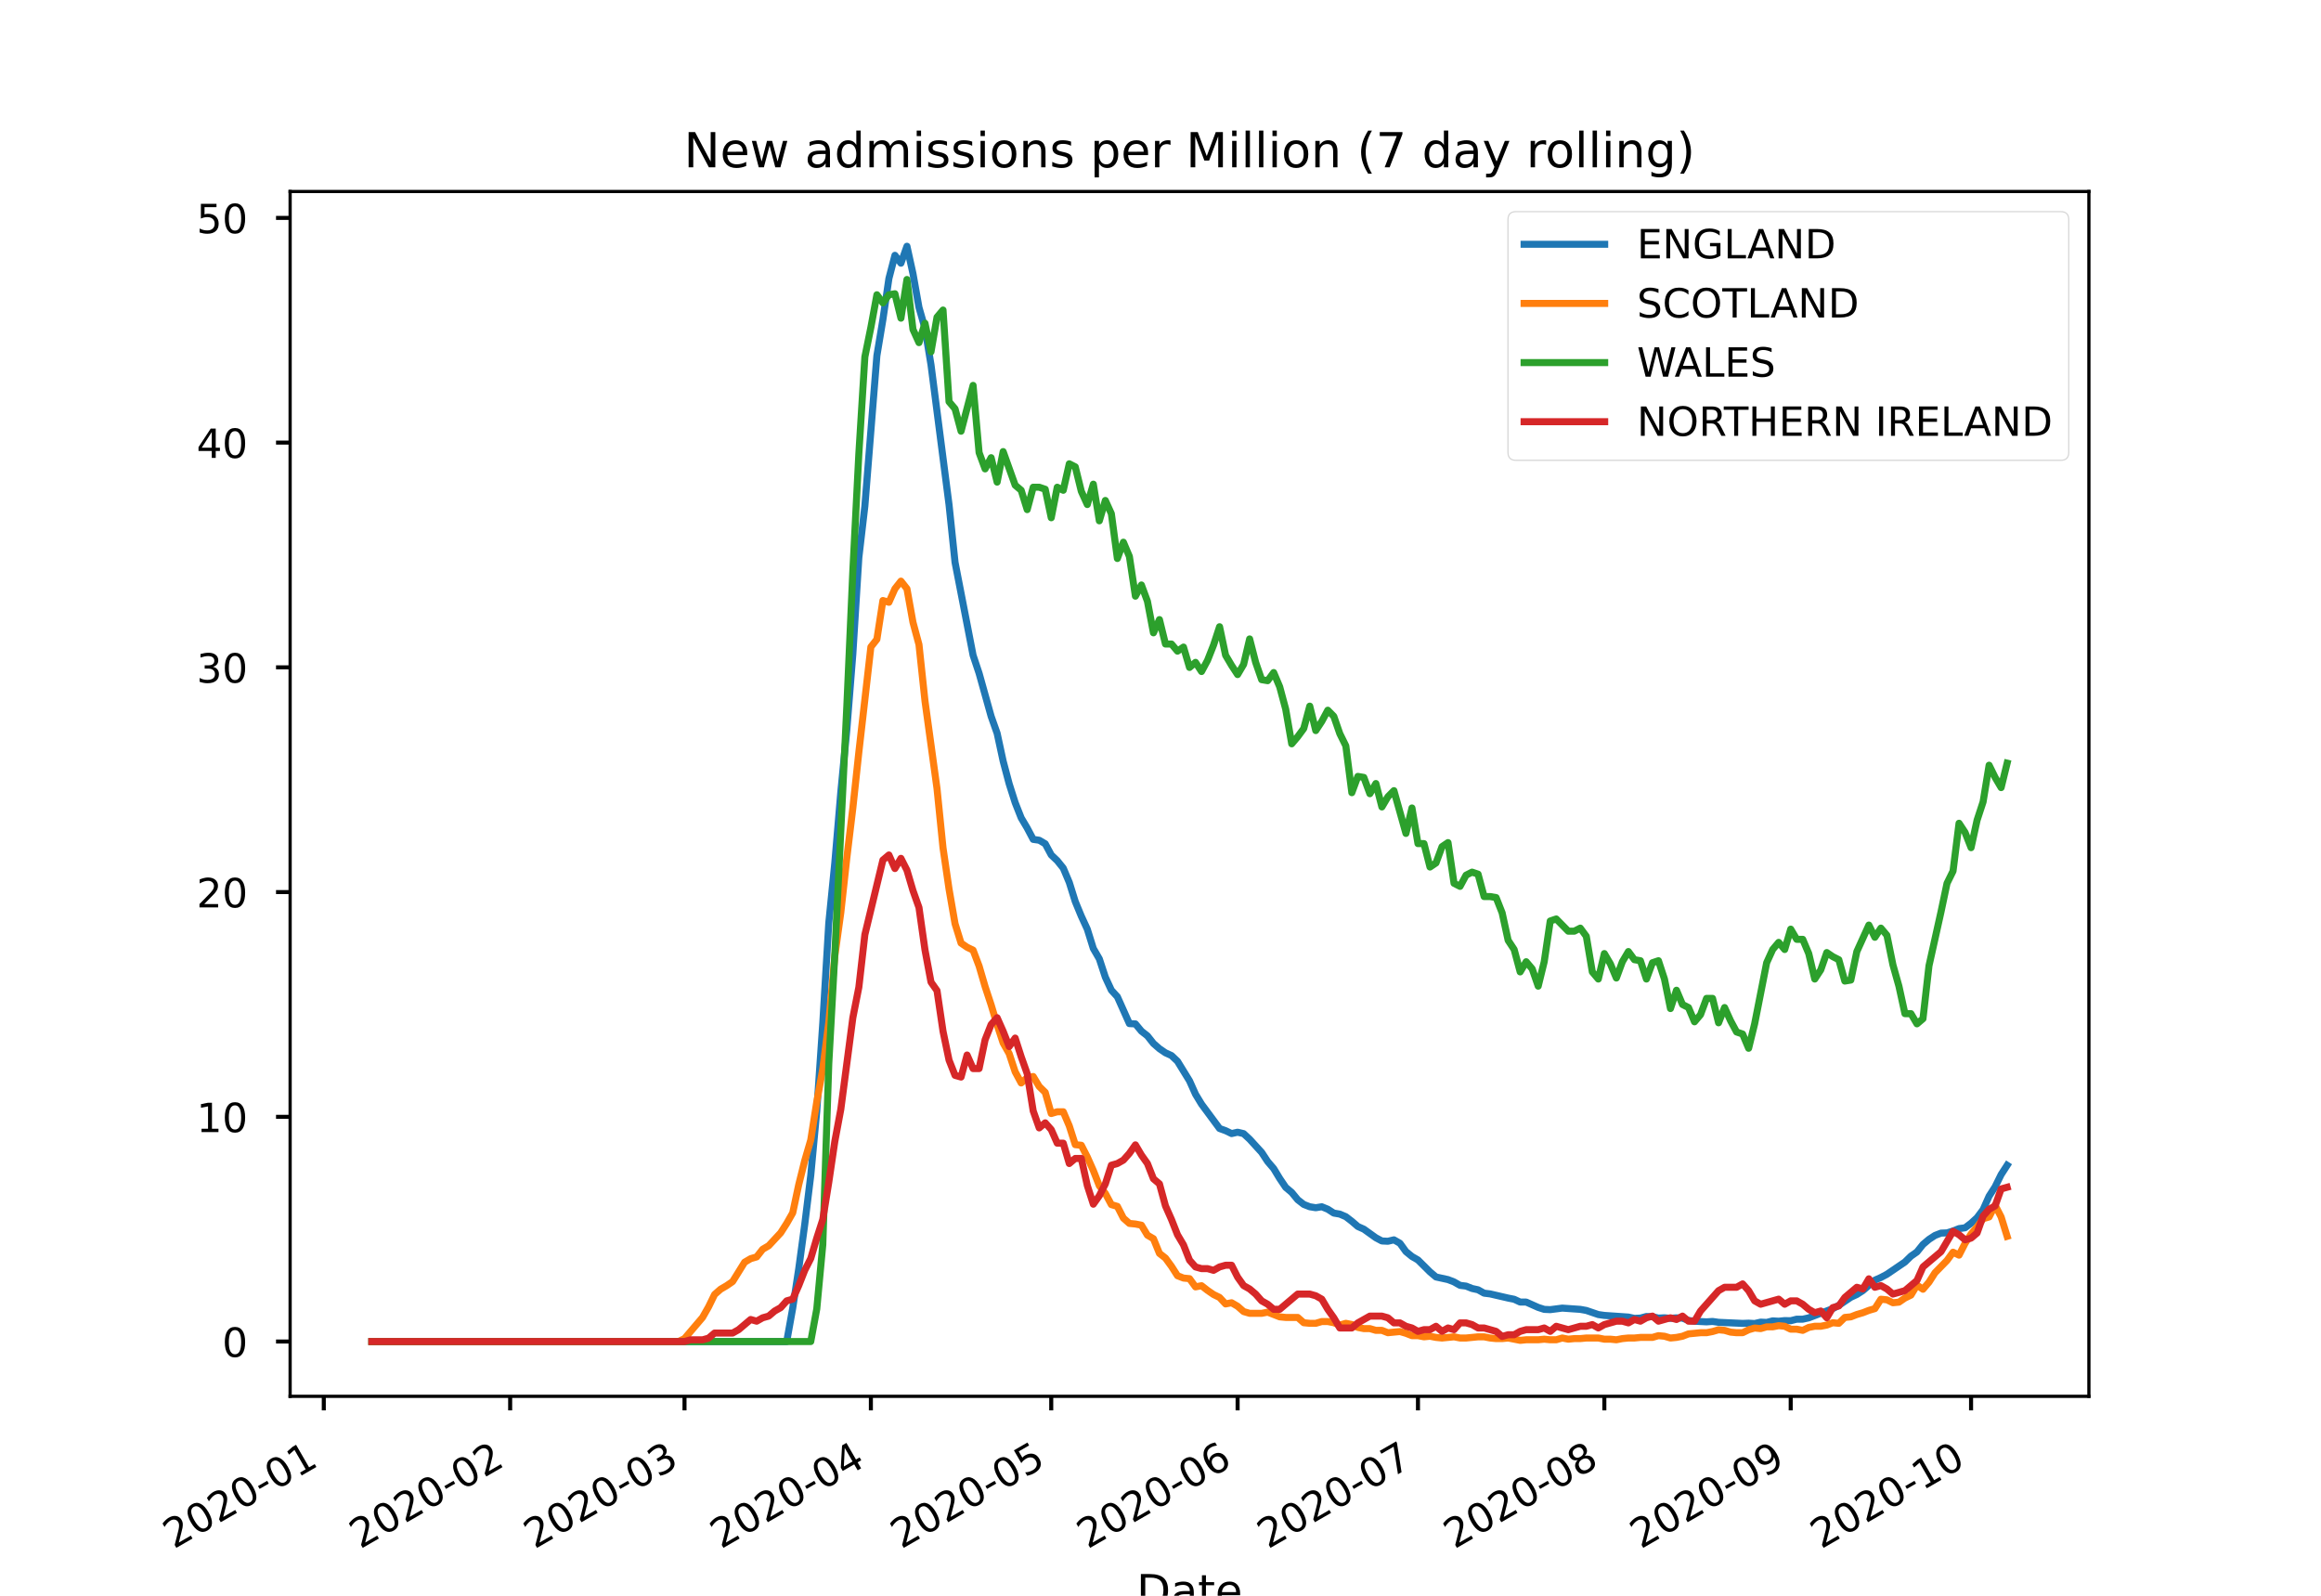 <?xml version="1.0" encoding="utf-8" standalone="no"?>
<!DOCTYPE svg PUBLIC "-//W3C//DTD SVG 1.1//EN"
  "http://www.w3.org/Graphics/SVG/1.1/DTD/svg11.dtd">
<!-- Created with matplotlib (https://matplotlib.org/) -->
<svg height="396pt" version="1.1" viewBox="0 0 576 396" width="576pt" xmlns="http://www.w3.org/2000/svg" xmlns:xlink="http://www.w3.org/1999/xlink">
 <defs>
  <style type="text/css">
*{stroke-linecap:butt;stroke-linejoin:round;}
  </style>
 </defs>
 <g id="figure_1">
  <g id="patch_1">
   <path d="M 0 396 
L 576 396 
L 576 0 
L 0 0 
z
" style="fill:#ffffff;"/>
  </g>
  <g id="axes_1">
   <g id="patch_2">
    <path d="M 72 346.5 
L 518.4 346.5 
L 518.4 47.52 
L 72 47.52 
z
" style="fill:#ffffff;"/>
   </g>
   <g id="matplotlib.axis_1">
    <g id="xtick_1">
     <g id="line2d_1">
      <defs>
       <path d="M 0 0 
L 0 3.5 
" id="m0935c0e575" style="stroke:#000000;"/>
      </defs>
      <g>
       <use style="stroke:#000000;" x="80.355" xlink:href="#m0935c0e575" y="346.5"/>
      </g>
     </g>
     <g id="text_1">
      <!-- 2020-01 -->
      <defs>
       <path d="M 19.188 8.297 
L 53.609 8.297 
L 53.609 0 
L 7.328 0 
L 7.328 8.297 
Q 12.938 14.109 22.625 23.891 
Q 32.328 33.688 34.812 36.531 
Q 39.547 41.844 41.422 45.531 
Q 43.312 49.219 43.312 52.781 
Q 43.312 58.594 39.234 62.25 
Q 35.156 65.922 28.609 65.922 
Q 23.969 65.922 18.812 64.312 
Q 13.672 62.703 7.812 59.422 
L 7.812 69.391 
Q 13.766 71.781 18.938 73 
Q 24.125 74.219 28.422 74.219 
Q 39.75 74.219 46.484 68.547 
Q 53.219 62.891 53.219 53.422 
Q 53.219 48.922 51.531 44.891 
Q 49.859 40.875 45.406 35.406 
Q 44.188 33.984 37.641 27.219 
Q 31.109 20.453 19.188 8.297 
z
" id="DejaVuSans-50"/>
       <path d="M 31.781 66.406 
Q 24.172 66.406 20.328 58.906 
Q 16.5 51.422 16.5 36.375 
Q 16.5 21.391 20.328 13.891 
Q 24.172 6.391 31.781 6.391 
Q 39.453 6.391 43.281 13.891 
Q 47.125 21.391 47.125 36.375 
Q 47.125 51.422 43.281 58.906 
Q 39.453 66.406 31.781 66.406 
z
M 31.781 74.219 
Q 44.047 74.219 50.516 64.516 
Q 56.984 54.828 56.984 36.375 
Q 56.984 17.969 50.516 8.266 
Q 44.047 -1.422 31.781 -1.422 
Q 19.531 -1.422 13.062 8.266 
Q 6.594 17.969 6.594 36.375 
Q 6.594 54.828 13.062 64.516 
Q 19.531 74.219 31.781 74.219 
z
" id="DejaVuSans-48"/>
       <path d="M 4.891 31.391 
L 31.203 31.391 
L 31.203 23.391 
L 4.891 23.391 
z
" id="DejaVuSans-45"/>
       <path d="M 12.406 8.297 
L 28.516 8.297 
L 28.516 63.922 
L 10.984 60.406 
L 10.984 69.391 
L 28.422 72.906 
L 38.281 72.906 
L 38.281 8.297 
L 54.391 8.297 
L 54.391 0 
L 12.406 0 
z
" id="DejaVuSans-49"/>
      </defs>
      <g transform="translate(43.13 384.472)rotate(-30)scale(0.1 -0.1)">
       <use xlink:href="#DejaVuSans-50"/>
       <use x="63.623" xlink:href="#DejaVuSans-48"/>
       <use x="127.246" xlink:href="#DejaVuSans-50"/>
       <use x="190.869" xlink:href="#DejaVuSans-48"/>
       <use x="254.492" xlink:href="#DejaVuSans-45"/>
       <use x="290.576" xlink:href="#DejaVuSans-48"/>
       <use x="354.199" xlink:href="#DejaVuSans-49"/>
      </g>
     </g>
    </g>
    <g id="xtick_2">
     <g id="line2d_2">
      <g>
       <use style="stroke:#000000;" x="126.606" xlink:href="#m0935c0e575" y="346.5"/>
      </g>
     </g>
     <g id="text_2">
      <!-- 2020-02 -->
      <g transform="translate(89.382 384.472)rotate(-30)scale(0.1 -0.1)">
       <use xlink:href="#DejaVuSans-50"/>
       <use x="63.623" xlink:href="#DejaVuSans-48"/>
       <use x="127.246" xlink:href="#DejaVuSans-50"/>
       <use x="190.869" xlink:href="#DejaVuSans-48"/>
       <use x="254.492" xlink:href="#DejaVuSans-45"/>
       <use x="290.576" xlink:href="#DejaVuSans-48"/>
       <use x="354.199" xlink:href="#DejaVuSans-50"/>
      </g>
     </g>
    </g>
    <g id="xtick_3">
     <g id="line2d_3">
      <g>
       <use style="stroke:#000000;" x="169.874" xlink:href="#m0935c0e575" y="346.5"/>
      </g>
     </g>
     <g id="text_3">
      <!-- 2020-03 -->
      <defs>
       <path d="M 40.578 39.312 
Q 47.656 37.797 51.625 33 
Q 55.609 28.219 55.609 21.188 
Q 55.609 10.406 48.188 4.484 
Q 40.766 -1.422 27.094 -1.422 
Q 22.516 -1.422 17.656 -0.516 
Q 12.797 0.391 7.625 2.203 
L 7.625 11.719 
Q 11.719 9.328 16.594 8.109 
Q 21.484 6.891 26.812 6.891 
Q 36.078 6.891 40.938 10.547 
Q 45.797 14.203 45.797 21.188 
Q 45.797 27.641 41.281 31.266 
Q 36.766 34.906 28.719 34.906 
L 20.219 34.906 
L 20.219 43.016 
L 29.109 43.016 
Q 36.375 43.016 40.234 45.922 
Q 44.094 48.828 44.094 54.297 
Q 44.094 59.906 40.109 62.906 
Q 36.141 65.922 28.719 65.922 
Q 24.656 65.922 20.016 65.031 
Q 15.375 64.156 9.812 62.312 
L 9.812 71.094 
Q 15.438 72.656 20.344 73.438 
Q 25.25 74.219 29.594 74.219 
Q 40.828 74.219 47.359 69.109 
Q 53.906 64.016 53.906 55.328 
Q 53.906 49.266 50.438 45.094 
Q 46.969 40.922 40.578 39.312 
z
" id="DejaVuSans-51"/>
      </defs>
      <g transform="translate(132.649 384.472)rotate(-30)scale(0.1 -0.1)">
       <use xlink:href="#DejaVuSans-50"/>
       <use x="63.623" xlink:href="#DejaVuSans-48"/>
       <use x="127.246" xlink:href="#DejaVuSans-50"/>
       <use x="190.869" xlink:href="#DejaVuSans-48"/>
       <use x="254.492" xlink:href="#DejaVuSans-45"/>
       <use x="290.576" xlink:href="#DejaVuSans-48"/>
       <use x="354.199" xlink:href="#DejaVuSans-51"/>
      </g>
     </g>
    </g>
    <g id="xtick_4">
     <g id="line2d_4">
      <g>
       <use style="stroke:#000000;" x="216.125" xlink:href="#m0935c0e575" y="346.5"/>
      </g>
     </g>
     <g id="text_4">
      <!-- 2020-04 -->
      <defs>
       <path d="M 37.797 64.312 
L 12.891 25.391 
L 37.797 25.391 
z
M 35.203 72.906 
L 47.609 72.906 
L 47.609 25.391 
L 58.016 25.391 
L 58.016 17.188 
L 47.609 17.188 
L 47.609 0 
L 37.797 0 
L 37.797 17.188 
L 4.891 17.188 
L 4.891 26.703 
z
" id="DejaVuSans-52"/>
      </defs>
      <g transform="translate(178.9 384.472)rotate(-30)scale(0.1 -0.1)">
       <use xlink:href="#DejaVuSans-50"/>
       <use x="63.623" xlink:href="#DejaVuSans-48"/>
       <use x="127.246" xlink:href="#DejaVuSans-50"/>
       <use x="190.869" xlink:href="#DejaVuSans-48"/>
       <use x="254.492" xlink:href="#DejaVuSans-45"/>
       <use x="290.576" xlink:href="#DejaVuSans-48"/>
       <use x="354.199" xlink:href="#DejaVuSans-52"/>
      </g>
     </g>
    </g>
    <g id="xtick_5">
     <g id="line2d_5">
      <g>
       <use style="stroke:#000000;" x="260.884" xlink:href="#m0935c0e575" y="346.5"/>
      </g>
     </g>
     <g id="text_5">
      <!-- 2020-05 -->
      <defs>
       <path d="M 10.797 72.906 
L 49.516 72.906 
L 49.516 64.594 
L 19.828 64.594 
L 19.828 46.734 
Q 21.969 47.469 24.109 47.828 
Q 26.266 48.188 28.422 48.188 
Q 40.625 48.188 47.75 41.5 
Q 54.891 34.812 54.891 23.391 
Q 54.891 11.625 47.562 5.094 
Q 40.234 -1.422 26.906 -1.422 
Q 22.312 -1.422 17.547 -0.641 
Q 12.797 0.141 7.719 1.703 
L 7.719 11.625 
Q 12.109 9.234 16.797 8.062 
Q 21.484 6.891 26.703 6.891 
Q 35.156 6.891 40.078 11.328 
Q 45.016 15.766 45.016 23.391 
Q 45.016 31 40.078 35.438 
Q 35.156 39.891 26.703 39.891 
Q 22.75 39.891 18.812 39.016 
Q 14.891 38.141 10.797 36.281 
z
" id="DejaVuSans-53"/>
      </defs>
      <g transform="translate(223.66 384.472)rotate(-30)scale(0.1 -0.1)">
       <use xlink:href="#DejaVuSans-50"/>
       <use x="63.623" xlink:href="#DejaVuSans-48"/>
       <use x="127.246" xlink:href="#DejaVuSans-50"/>
       <use x="190.869" xlink:href="#DejaVuSans-48"/>
       <use x="254.492" xlink:href="#DejaVuSans-45"/>
       <use x="290.576" xlink:href="#DejaVuSans-48"/>
       <use x="354.199" xlink:href="#DejaVuSans-53"/>
      </g>
     </g>
    </g>
    <g id="xtick_6">
     <g id="line2d_6">
      <g>
       <use style="stroke:#000000;" x="307.136" xlink:href="#m0935c0e575" y="346.5"/>
      </g>
     </g>
     <g id="text_6">
      <!-- 2020-06 -->
      <defs>
       <path d="M 33.016 40.375 
Q 26.375 40.375 22.484 35.828 
Q 18.609 31.297 18.609 23.391 
Q 18.609 15.531 22.484 10.953 
Q 26.375 6.391 33.016 6.391 
Q 39.656 6.391 43.531 10.953 
Q 47.406 15.531 47.406 23.391 
Q 47.406 31.297 43.531 35.828 
Q 39.656 40.375 33.016 40.375 
z
M 52.594 71.297 
L 52.594 62.312 
Q 48.875 64.062 45.094 64.984 
Q 41.312 65.922 37.594 65.922 
Q 27.828 65.922 22.672 59.328 
Q 17.531 52.734 16.797 39.406 
Q 19.672 43.656 24.016 45.922 
Q 28.375 48.188 33.594 48.188 
Q 44.578 48.188 50.953 41.516 
Q 57.328 34.859 57.328 23.391 
Q 57.328 12.156 50.688 5.359 
Q 44.047 -1.422 33.016 -1.422 
Q 20.359 -1.422 13.672 8.266 
Q 6.984 17.969 6.984 36.375 
Q 6.984 53.656 15.188 63.938 
Q 23.391 74.219 37.203 74.219 
Q 40.922 74.219 44.703 73.484 
Q 48.484 72.75 52.594 71.297 
z
" id="DejaVuSans-54"/>
      </defs>
      <g transform="translate(269.911 384.472)rotate(-30)scale(0.1 -0.1)">
       <use xlink:href="#DejaVuSans-50"/>
       <use x="63.623" xlink:href="#DejaVuSans-48"/>
       <use x="127.246" xlink:href="#DejaVuSans-50"/>
       <use x="190.869" xlink:href="#DejaVuSans-48"/>
       <use x="254.492" xlink:href="#DejaVuSans-45"/>
       <use x="290.576" xlink:href="#DejaVuSans-48"/>
       <use x="354.199" xlink:href="#DejaVuSans-54"/>
      </g>
     </g>
    </g>
    <g id="xtick_7">
     <g id="line2d_7">
      <g>
       <use style="stroke:#000000;" x="351.895" xlink:href="#m0935c0e575" y="346.5"/>
      </g>
     </g>
     <g id="text_7">
      <!-- 2020-07 -->
      <defs>
       <path d="M 8.203 72.906 
L 55.078 72.906 
L 55.078 68.703 
L 28.609 0 
L 18.312 0 
L 43.219 64.594 
L 8.203 64.594 
z
" id="DejaVuSans-55"/>
      </defs>
      <g transform="translate(314.67 384.472)rotate(-30)scale(0.1 -0.1)">
       <use xlink:href="#DejaVuSans-50"/>
       <use x="63.623" xlink:href="#DejaVuSans-48"/>
       <use x="127.246" xlink:href="#DejaVuSans-50"/>
       <use x="190.869" xlink:href="#DejaVuSans-48"/>
       <use x="254.492" xlink:href="#DejaVuSans-45"/>
       <use x="290.576" xlink:href="#DejaVuSans-48"/>
       <use x="354.199" xlink:href="#DejaVuSans-55"/>
      </g>
     </g>
    </g>
    <g id="xtick_8">
     <g id="line2d_8">
      <g>
       <use style="stroke:#000000;" x="398.147" xlink:href="#m0935c0e575" y="346.5"/>
      </g>
     </g>
     <g id="text_8">
      <!-- 2020-08 -->
      <defs>
       <path d="M 31.781 34.625 
Q 24.75 34.625 20.719 30.859 
Q 16.703 27.094 16.703 20.516 
Q 16.703 13.922 20.719 10.156 
Q 24.75 6.391 31.781 6.391 
Q 38.812 6.391 42.859 10.172 
Q 46.922 13.969 46.922 20.516 
Q 46.922 27.094 42.891 30.859 
Q 38.875 34.625 31.781 34.625 
z
M 21.922 38.812 
Q 15.578 40.375 12.031 44.719 
Q 8.5 49.078 8.5 55.328 
Q 8.5 64.062 14.719 69.141 
Q 20.953 74.219 31.781 74.219 
Q 42.672 74.219 48.875 69.141 
Q 55.078 64.062 55.078 55.328 
Q 55.078 49.078 51.531 44.719 
Q 48 40.375 41.703 38.812 
Q 48.828 37.156 52.797 32.312 
Q 56.781 27.484 56.781 20.516 
Q 56.781 9.906 50.312 4.234 
Q 43.844 -1.422 31.781 -1.422 
Q 19.734 -1.422 13.25 4.234 
Q 6.781 9.906 6.781 20.516 
Q 6.781 27.484 10.781 32.312 
Q 14.797 37.156 21.922 38.812 
z
M 18.312 54.391 
Q 18.312 48.734 21.844 45.562 
Q 25.391 42.391 31.781 42.391 
Q 38.141 42.391 41.719 45.562 
Q 45.312 48.734 45.312 54.391 
Q 45.312 60.062 41.719 63.234 
Q 38.141 66.406 31.781 66.406 
Q 25.391 66.406 21.844 63.234 
Q 18.312 60.062 18.312 54.391 
z
" id="DejaVuSans-56"/>
      </defs>
      <g transform="translate(360.922 384.472)rotate(-30)scale(0.1 -0.1)">
       <use xlink:href="#DejaVuSans-50"/>
       <use x="63.623" xlink:href="#DejaVuSans-48"/>
       <use x="127.246" xlink:href="#DejaVuSans-50"/>
       <use x="190.869" xlink:href="#DejaVuSans-48"/>
       <use x="254.492" xlink:href="#DejaVuSans-45"/>
       <use x="290.576" xlink:href="#DejaVuSans-48"/>
       <use x="354.199" xlink:href="#DejaVuSans-56"/>
      </g>
     </g>
    </g>
    <g id="xtick_9">
     <g id="line2d_9">
      <g>
       <use style="stroke:#000000;" x="444.398" xlink:href="#m0935c0e575" y="346.5"/>
      </g>
     </g>
     <g id="text_9">
      <!-- 2020-09 -->
      <defs>
       <path d="M 10.984 1.516 
L 10.984 10.5 
Q 14.703 8.734 18.5 7.812 
Q 22.312 6.891 25.984 6.891 
Q 35.75 6.891 40.891 13.453 
Q 46.047 20.016 46.781 33.406 
Q 43.953 29.203 39.594 26.953 
Q 35.25 24.703 29.984 24.703 
Q 19.047 24.703 12.672 31.312 
Q 6.297 37.938 6.297 49.422 
Q 6.297 60.641 12.938 67.422 
Q 19.578 74.219 30.609 74.219 
Q 43.266 74.219 49.922 64.516 
Q 56.594 54.828 56.594 36.375 
Q 56.594 19.141 48.406 8.859 
Q 40.234 -1.422 26.422 -1.422 
Q 22.703 -1.422 18.891 -0.688 
Q 15.094 0.047 10.984 1.516 
z
M 30.609 32.422 
Q 37.25 32.422 41.125 36.953 
Q 45.016 41.5 45.016 49.422 
Q 45.016 57.281 41.125 61.844 
Q 37.25 66.406 30.609 66.406 
Q 23.969 66.406 20.094 61.844 
Q 16.219 57.281 16.219 49.422 
Q 16.219 41.5 20.094 36.953 
Q 23.969 32.422 30.609 32.422 
z
" id="DejaVuSans-57"/>
      </defs>
      <g transform="translate(407.173 384.472)rotate(-30)scale(0.1 -0.1)">
       <use xlink:href="#DejaVuSans-50"/>
       <use x="63.623" xlink:href="#DejaVuSans-48"/>
       <use x="127.246" xlink:href="#DejaVuSans-50"/>
       <use x="190.869" xlink:href="#DejaVuSans-48"/>
       <use x="254.492" xlink:href="#DejaVuSans-45"/>
       <use x="290.576" xlink:href="#DejaVuSans-48"/>
       <use x="354.199" xlink:href="#DejaVuSans-57"/>
      </g>
     </g>
    </g>
    <g id="xtick_10">
     <g id="line2d_10">
      <g>
       <use style="stroke:#000000;" x="489.157" xlink:href="#m0935c0e575" y="346.5"/>
      </g>
     </g>
     <g id="text_10">
      <!-- 2020-10 -->
      <g transform="translate(451.932 384.472)rotate(-30)scale(0.1 -0.1)">
       <use xlink:href="#DejaVuSans-50"/>
       <use x="63.623" xlink:href="#DejaVuSans-48"/>
       <use x="127.246" xlink:href="#DejaVuSans-50"/>
       <use x="190.869" xlink:href="#DejaVuSans-48"/>
       <use x="254.492" xlink:href="#DejaVuSans-45"/>
       <use x="290.576" xlink:href="#DejaVuSans-49"/>
       <use x="354.199" xlink:href="#DejaVuSans-48"/>
      </g>
     </g>
    </g>
    <g id="text_11">
     <!-- Date -->
     <defs>
      <path d="M 19.672 64.797 
L 19.672 8.109 
L 31.594 8.109 
Q 46.688 8.109 53.688 14.938 
Q 60.688 21.781 60.688 36.531 
Q 60.688 51.172 53.688 57.984 
Q 46.688 64.797 31.594 64.797 
z
M 9.812 72.906 
L 30.078 72.906 
Q 51.266 72.906 61.172 64.094 
Q 71.094 55.281 71.094 36.531 
Q 71.094 17.672 61.125 8.828 
Q 51.172 0 30.078 0 
L 9.812 0 
z
" id="DejaVuSans-68"/>
      <path d="M 34.281 27.484 
Q 23.391 27.484 19.188 25 
Q 14.984 22.516 14.984 16.5 
Q 14.984 11.719 18.141 8.906 
Q 21.297 6.109 26.703 6.109 
Q 34.188 6.109 38.703 11.406 
Q 43.219 16.703 43.219 25.484 
L 43.219 27.484 
z
M 52.203 31.203 
L 52.203 0 
L 43.219 0 
L 43.219 8.297 
Q 40.141 3.328 35.547 0.953 
Q 30.953 -1.422 24.312 -1.422 
Q 15.922 -1.422 10.953 3.297 
Q 6 8.016 6 15.922 
Q 6 25.141 12.172 29.828 
Q 18.359 34.516 30.609 34.516 
L 43.219 34.516 
L 43.219 35.406 
Q 43.219 41.609 39.141 45 
Q 35.062 48.391 27.688 48.391 
Q 23 48.391 18.547 47.266 
Q 14.109 46.141 10.016 43.891 
L 10.016 52.203 
Q 14.938 54.109 19.578 55.047 
Q 24.219 56 28.609 56 
Q 40.484 56 46.344 49.844 
Q 52.203 43.703 52.203 31.203 
z
" id="DejaVuSans-97"/>
      <path d="M 18.312 70.219 
L 18.312 54.688 
L 36.812 54.688 
L 36.812 47.703 
L 18.312 47.703 
L 18.312 18.016 
Q 18.312 11.328 20.141 9.422 
Q 21.969 7.516 27.594 7.516 
L 36.812 7.516 
L 36.812 0 
L 27.594 0 
Q 17.188 0 13.234 3.875 
Q 9.281 7.766 9.281 18.016 
L 9.281 47.703 
L 2.688 47.703 
L 2.688 54.688 
L 9.281 54.688 
L 9.281 70.219 
z
" id="DejaVuSans-116"/>
      <path d="M 56.203 29.594 
L 56.203 25.203 
L 14.891 25.203 
Q 15.484 15.922 20.484 11.062 
Q 25.484 6.203 34.422 6.203 
Q 39.594 6.203 44.453 7.469 
Q 49.312 8.734 54.109 11.281 
L 54.109 2.781 
Q 49.266 0.734 44.188 -0.344 
Q 39.109 -1.422 33.891 -1.422 
Q 20.797 -1.422 13.156 6.188 
Q 5.516 13.812 5.516 26.812 
Q 5.516 40.234 12.766 48.109 
Q 20.016 56 32.328 56 
Q 43.359 56 49.781 48.891 
Q 56.203 41.797 56.203 29.594 
z
M 47.219 32.234 
Q 47.125 39.594 43.094 43.984 
Q 39.062 48.391 32.422 48.391 
Q 24.906 48.391 20.391 44.141 
Q 15.875 39.891 15.188 32.172 
z
" id="DejaVuSans-101"/>
     </defs>
     <g transform="translate(282.054 398.631)scale(0.11 -0.11)">
      <use xlink:href="#DejaVuSans-68"/>
      <use x="77.002" xlink:href="#DejaVuSans-97"/>
      <use x="138.281" xlink:href="#DejaVuSans-116"/>
      <use x="177.49" xlink:href="#DejaVuSans-101"/>
     </g>
    </g>
   </g>
   <g id="matplotlib.axis_2">
    <g id="ytick_1">
     <g id="line2d_11">
      <defs>
       <path d="M 0 0 
L -3.5 0 
" id="m8daf202c47" style="stroke:#000000;"/>
      </defs>
      <g>
       <use style="stroke:#000000;" x="72" xlink:href="#m8daf202c47" y="332.91"/>
      </g>
     </g>
     <g id="text_12">
      <!-- 0 -->
      <g transform="translate(55.138 336.709)scale(0.1 -0.1)">
       <use xlink:href="#DejaVuSans-48"/>
      </g>
     </g>
    </g>
    <g id="ytick_2">
     <g id="line2d_12">
      <g>
       <use style="stroke:#000000;" x="72" xlink:href="#m8daf202c47" y="277.142"/>
      </g>
     </g>
     <g id="text_13">
      <!-- 10 -->
      <g transform="translate(48.775 280.941)scale(0.1 -0.1)">
       <use xlink:href="#DejaVuSans-49"/>
       <use x="63.623" xlink:href="#DejaVuSans-48"/>
      </g>
     </g>
    </g>
    <g id="ytick_3">
     <g id="line2d_13">
      <g>
       <use style="stroke:#000000;" x="72" xlink:href="#m8daf202c47" y="221.374"/>
      </g>
     </g>
     <g id="text_14">
      <!-- 20 -->
      <g transform="translate(48.775 225.173)scale(0.1 -0.1)">
       <use xlink:href="#DejaVuSans-50"/>
       <use x="63.623" xlink:href="#DejaVuSans-48"/>
      </g>
     </g>
    </g>
    <g id="ytick_4">
     <g id="line2d_14">
      <g>
       <use style="stroke:#000000;" x="72" xlink:href="#m8daf202c47" y="165.606"/>
      </g>
     </g>
     <g id="text_15">
      <!-- 30 -->
      <g transform="translate(48.775 169.405)scale(0.1 -0.1)">
       <use xlink:href="#DejaVuSans-51"/>
       <use x="63.623" xlink:href="#DejaVuSans-48"/>
      </g>
     </g>
    </g>
    <g id="ytick_5">
     <g id="line2d_15">
      <g>
       <use style="stroke:#000000;" x="72" xlink:href="#m8daf202c47" y="109.837"/>
      </g>
     </g>
     <g id="text_16">
      <!-- 40 -->
      <g transform="translate(48.775 113.637)scale(0.1 -0.1)">
       <use xlink:href="#DejaVuSans-52"/>
       <use x="63.623" xlink:href="#DejaVuSans-48"/>
      </g>
     </g>
    </g>
    <g id="ytick_6">
     <g id="line2d_16">
      <g>
       <use style="stroke:#000000;" x="72" xlink:href="#m8daf202c47" y="54.069"/>
      </g>
     </g>
     <g id="text_17">
      <!-- 50 -->
      <g transform="translate(48.775 57.868)scale(0.1 -0.1)">
       <use xlink:href="#DejaVuSans-53"/>
       <use x="63.623" xlink:href="#DejaVuSans-48"/>
      </g>
     </g>
    </g>
   </g>
   <g id="line2d_17">
    <path clip-path="url(#p869c2888e7)" d="M 92.291 332.91 
L 195.237 332.91 
L 196.729 324.616 
L 198.221 314.835 
L 199.713 303.838 
L 201.205 291.679 
L 202.697 275.714 
L 204.189 253.86 
L 205.681 229.019 
L 207.173 214.115 
L 208.665 196.564 
L 210.157 181.051 
L 211.649 162.269 
L 213.141 138.363 
L 214.633 125.582 
L 217.617 88.257 
L 219.109 79.298 
L 220.601 69.107 
L 222.093 63.36 
L 223.585 65.314 
L 225.077 61.11 
L 226.569 67.904 
L 228.061 76.283 
L 229.553 81.492 
L 231.045 90.522 
L 235.521 125.242 
L 237.013 139.552 
L 239.997 154.909 
L 241.489 162.609 
L 242.981 167.081 
L 245.965 177.753 
L 247.457 181.971 
L 248.949 188.879 
L 250.441 194.498 
L 251.933 199.183 
L 253.425 202.962 
L 254.917 205.481 
L 256.409 208.298 
L 257.901 208.51 
L 259.393 209.388 
L 260.884 212.162 
L 262.376 213.577 
L 263.868 215.431 
L 265.36 218.97 
L 266.852 223.74 
L 268.344 227.349 
L 269.836 230.59 
L 271.328 235.375 
L 272.82 237.951 
L 274.312 242.494 
L 275.804 245.721 
L 277.296 247.349 
L 280.28 254.015 
L 281.772 254.086 
L 283.264 255.884 
L 284.756 257.059 
L 286.248 258.941 
L 287.74 260.243 
L 289.232 261.262 
L 290.724 261.942 
L 292.216 263.357 
L 295.2 268.212 
L 296.692 271.538 
L 298.184 274.001 
L 302.66 280.045 
L 304.152 280.583 
L 305.644 281.304 
L 307.136 280.965 
L 308.628 281.319 
L 310.12 282.706 
L 313.104 285.975 
L 314.596 288.24 
L 316.088 289.981 
L 317.58 292.444 
L 319.072 294.652 
L 320.564 295.911 
L 322.056 297.723 
L 323.548 298.884 
L 325.04 299.464 
L 326.532 299.705 
L 328.024 299.464 
L 329.516 300.073 
L 331.007 301.035 
L 332.499 301.29 
L 333.991 301.927 
L 335.483 303.073 
L 336.975 304.361 
L 338.467 305.027 
L 341.451 307.164 
L 342.943 307.956 
L 344.435 308.027 
L 345.927 307.673 
L 347.419 308.523 
L 348.911 310.589 
L 350.403 311.806 
L 351.895 312.67 
L 354.879 315.628 
L 356.371 316.888 
L 359.355 317.539 
L 360.847 318.119 
L 362.339 318.968 
L 363.831 319.152 
L 365.323 319.747 
L 366.815 320.072 
L 368.307 320.907 
L 369.799 321.091 
L 374.275 322.125 
L 375.767 322.422 
L 377.259 323.115 
L 378.751 323.115 
L 381.735 324.446 
L 383.227 324.927 
L 384.719 324.998 
L 387.703 324.616 
L 392.179 324.927 
L 393.671 325.196 
L 396.655 326.215 
L 398.147 326.427 
L 404.114 326.838 
L 405.606 327.163 
L 407.098 327.093 
L 408.59 326.696 
L 410.082 326.753 
L 411.574 327.093 
L 413.066 327.022 
L 414.558 327.149 
L 416.05 327.036 
L 417.542 327.107 
L 419.034 327.673 
L 420.526 327.871 
L 423.51 328.027 
L 425.002 327.928 
L 426.494 328.14 
L 432.462 328.409 
L 433.954 328.352 
L 435.446 328.437 
L 436.938 328.098 
L 438.43 328.168 
L 439.922 327.786 
L 441.414 327.871 
L 442.906 327.715 
L 444.398 327.744 
L 445.89 327.362 
L 447.382 327.362 
L 448.874 327.036 
L 454.842 324.743 
L 456.334 323.936 
L 459.318 321.926 
L 460.81 321.233 
L 462.302 320.27 
L 465.286 317.68 
L 466.778 317.015 
L 468.27 316.222 
L 472.745 313.179 
L 474.237 311.721 
L 475.729 310.674 
L 477.221 308.82 
L 478.713 307.56 
L 480.205 306.583 
L 481.697 306.003 
L 483.189 305.947 
L 484.681 305.479 
L 486.173 304.885 
L 487.665 304.687 
L 489.157 303.555 
L 490.649 302.182 
L 492.141 300.186 
L 493.633 296.831 
L 495.125 294.51 
L 496.617 291.481 
L 498.109 289.174 
L 498.109 289.174 
" style="fill:none;stroke:#1f77b4;stroke-linecap:square;stroke-width:1.75;"/>
   </g>
   <g id="line2d_18">
    <path clip-path="url(#p869c2888e7)" d="M 92.291 332.91 
L 168.382 332.91 
L 169.874 332.181 
L 174.35 326.931 
L 175.842 324.306 
L 177.334 321.244 
L 178.826 319.932 
L 180.318 319.057 
L 181.81 318.036 
L 184.794 313.224 
L 186.286 312.349 
L 187.778 311.911 
L 189.27 310.015 
L 190.761 309.14 
L 193.745 305.932 
L 195.237 303.599 
L 196.729 300.974 
L 198.221 293.975 
L 199.713 287.996 
L 201.205 282.892 
L 202.697 273.413 
L 204.189 265.247 
L 205.681 253.727 
L 207.173 237.249 
L 208.665 226.457 
L 210.157 212.896 
L 211.649 200.501 
L 213.141 186.647 
L 216.125 160.544 
L 217.617 158.649 
L 219.109 149.024 
L 220.601 149.462 
L 222.093 146.108 
L 223.585 144.212 
L 225.077 146.108 
L 226.569 154.42 
L 228.061 159.961 
L 229.553 173.96 
L 232.537 195.688 
L 234.029 210.417 
L 235.521 220.624 
L 237.013 229.228 
L 238.505 234.04 
L 239.997 235.061 
L 241.489 235.79 
L 242.981 239.728 
L 244.473 244.831 
L 245.965 249.352 
L 247.457 254.31 
L 248.949 258.831 
L 250.441 261.456 
L 251.933 265.976 
L 253.425 268.747 
L 254.917 267.434 
L 256.409 267.143 
L 257.901 269.622 
L 259.393 271.08 
L 260.884 276.33 
L 262.376 275.892 
L 263.868 275.892 
L 265.36 279.392 
L 266.852 284.058 
L 268.344 284.204 
L 269.836 287.121 
L 271.328 290.475 
L 272.82 294.266 
L 274.312 296.162 
L 275.804 298.933 
L 277.296 299.37 
L 278.788 302.287 
L 280.28 303.599 
L 281.772 303.745 
L 283.264 304.037 
L 284.756 306.516 
L 286.248 307.391 
L 287.74 311.036 
L 289.232 312.203 
L 290.724 314.244 
L 292.216 316.578 
L 293.708 317.161 
L 295.2 317.307 
L 296.692 319.348 
L 298.184 319.057 
L 299.676 320.223 
L 301.168 321.244 
L 302.66 321.973 
L 304.152 323.577 
L 305.644 323.286 
L 307.136 324.16 
L 308.628 325.473 
L 310.12 325.91 
L 313.104 325.91 
L 314.596 325.619 
L 317.58 326.785 
L 319.072 326.931 
L 322.056 326.931 
L 323.548 328.244 
L 325.04 328.389 
L 326.532 328.389 
L 328.024 327.952 
L 329.516 327.952 
L 331.007 328.244 
L 332.499 328.827 
L 333.991 328.389 
L 335.483 328.681 
L 336.975 329.41 
L 338.467 329.702 
L 339.959 329.702 
L 341.451 330.139 
L 342.943 330.139 
L 344.435 330.723 
L 347.419 330.431 
L 348.911 330.868 
L 350.403 331.452 
L 351.895 331.452 
L 353.387 331.743 
L 354.879 331.598 
L 356.371 331.889 
L 357.863 332.035 
L 360.847 331.743 
L 362.339 332.035 
L 363.831 332.035 
L 366.815 331.743 
L 368.307 331.743 
L 369.799 332.035 
L 371.291 332.181 
L 372.783 332.181 
L 374.275 332.035 
L 377.259 332.618 
L 378.751 332.473 
L 381.735 332.473 
L 383.227 332.327 
L 384.719 332.473 
L 386.211 332.473 
L 387.703 332.035 
L 389.195 332.327 
L 390.687 332.181 
L 392.179 332.181 
L 393.671 332.035 
L 396.655 332.035 
L 398.147 332.327 
L 399.639 332.327 
L 401.13 332.473 
L 402.622 332.181 
L 404.114 332.035 
L 405.606 332.035 
L 407.098 331.889 
L 410.082 331.889 
L 411.574 331.452 
L 413.066 331.598 
L 414.558 332.035 
L 416.05 331.889 
L 417.542 331.598 
L 419.034 331.014 
L 422.018 330.723 
L 423.51 330.723 
L 425.002 330.431 
L 426.494 329.993 
L 427.986 330.139 
L 429.478 330.577 
L 430.97 330.723 
L 432.462 330.723 
L 433.954 329.993 
L 435.446 329.556 
L 436.938 329.702 
L 438.43 329.264 
L 439.922 329.264 
L 441.414 328.973 
L 442.906 329.119 
L 444.398 329.848 
L 445.89 329.848 
L 447.382 330.139 
L 448.874 329.41 
L 450.366 329.119 
L 451.858 329.119 
L 453.35 328.827 
L 454.842 328.244 
L 456.334 328.389 
L 457.826 326.931 
L 459.318 326.785 
L 460.81 326.202 
L 462.302 325.765 
L 463.794 325.181 
L 465.286 324.744 
L 466.778 322.411 
L 468.27 322.556 
L 469.761 323.286 
L 471.253 323.14 
L 472.745 322.119 
L 474.237 321.39 
L 475.729 318.911 
L 477.221 319.932 
L 478.713 318.182 
L 480.205 315.848 
L 483.189 312.786 
L 484.681 310.745 
L 486.173 311.474 
L 487.665 308.557 
L 489.157 306.224 
L 490.649 304.474 
L 492.141 302.432 
L 493.633 301.995 
L 495.125 299.079 
L 496.617 301.995 
L 498.109 306.807 
L 498.109 306.807 
" style="fill:none;stroke:#ff7f0e;stroke-linecap:square;stroke-width:1.75;"/>
   </g>
   <g id="line2d_19">
    <path clip-path="url(#p869c2888e7)" d="M 92.291 332.91 
L 201.205 332.91 
L 202.697 324.824 
L 204.189 308.905 
L 205.681 263.927 
L 207.173 236.889 
L 210.157 175.234 
L 211.649 141.627 
L 213.141 112.568 
L 214.633 88.563 
L 216.125 81.235 
L 217.617 73.149 
L 219.109 75.17 
L 220.601 73.149 
L 222.093 72.896 
L 223.585 78.961 
L 225.077 69.359 
L 226.569 81.74 
L 228.061 85.025 
L 229.553 80.224 
L 231.045 87.299 
L 232.537 78.708 
L 234.029 76.939 
L 235.521 99.681 
L 237.013 101.45 
L 238.505 107.009 
L 241.489 95.638 
L 242.981 112.315 
L 244.473 116.358 
L 245.965 113.579 
L 247.457 119.643 
L 248.949 112.063 
L 251.933 120.401 
L 253.425 121.665 
L 254.917 126.466 
L 256.409 120.907 
L 257.901 120.907 
L 259.393 121.412 
L 260.884 128.487 
L 262.376 120.907 
L 263.868 121.665 
L 265.36 115.095 
L 266.852 115.853 
L 268.344 121.917 
L 269.836 125.202 
L 271.328 120.149 
L 272.82 129.245 
L 274.312 124.192 
L 275.804 127.476 
L 277.296 138.595 
L 278.788 134.552 
L 280.28 138.089 
L 281.772 147.944 
L 283.264 145.164 
L 284.756 149.207 
L 286.248 157.041 
L 287.74 153.756 
L 289.232 159.82 
L 290.724 159.82 
L 292.216 161.589 
L 293.708 160.578 
L 295.2 165.632 
L 296.692 164.369 
L 298.184 166.643 
L 299.676 163.863 
L 301.168 160.073 
L 302.66 155.525 
L 304.152 162.6 
L 305.644 165.127 
L 307.136 167.401 
L 308.628 164.874 
L 310.12 158.557 
L 311.612 164.369 
L 313.104 168.664 
L 314.596 168.917 
L 316.088 166.895 
L 317.58 170.433 
L 319.072 175.992 
L 320.564 184.583 
L 322.056 182.815 
L 323.548 180.793 
L 325.04 175.234 
L 326.532 181.299 
L 328.024 179.024 
L 329.516 176.245 
L 331.007 177.761 
L 332.499 182.057 
L 333.991 185.089 
L 335.483 196.712 
L 336.975 192.669 
L 338.467 192.922 
L 339.959 196.965 
L 341.451 194.438 
L 342.943 200.25 
L 344.435 197.723 
L 345.927 196.207 
L 348.911 206.82 
L 350.403 200.503 
L 351.895 209.347 
L 353.387 209.347 
L 354.879 215.158 
L 356.371 214.148 
L 357.863 210.105 
L 359.355 209.094 
L 360.847 219.201 
L 362.339 219.959 
L 363.831 217.18 
L 365.323 216.422 
L 366.815 216.927 
L 368.307 222.486 
L 369.799 222.486 
L 371.291 222.739 
L 372.783 226.529 
L 374.275 233.352 
L 375.767 235.626 
L 377.259 241.185 
L 378.751 238.658 
L 380.243 240.427 
L 381.735 244.723 
L 383.227 238.658 
L 384.719 228.551 
L 386.211 228.045 
L 389.195 231.078 
L 390.687 231.078 
L 392.179 230.32 
L 393.671 232.341 
L 395.163 241.185 
L 396.655 242.954 
L 398.147 236.637 
L 399.639 239.164 
L 401.13 242.701 
L 402.622 238.658 
L 404.114 236.131 
L 405.606 238.153 
L 407.098 238.406 
L 408.59 242.954 
L 410.082 238.911 
L 411.574 238.406 
L 413.066 242.954 
L 414.558 250.282 
L 416.05 245.733 
L 417.542 249.271 
L 419.034 250.029 
L 420.526 253.567 
L 422.018 251.798 
L 423.51 247.755 
L 425.002 247.755 
L 426.494 253.819 
L 427.986 250.029 
L 429.478 253.314 
L 430.97 256.094 
L 432.462 256.599 
L 433.954 260.136 
L 435.446 254.072 
L 438.43 238.911 
L 439.922 235.626 
L 441.414 233.857 
L 442.906 235.626 
L 444.398 230.572 
L 445.89 233.099 
L 447.382 233.099 
L 448.874 236.637 
L 450.366 242.954 
L 451.858 240.68 
L 453.35 236.384 
L 454.842 237.395 
L 456.334 238.153 
L 457.826 243.459 
L 459.318 243.207 
L 460.81 236.131 
L 463.794 229.561 
L 465.286 232.594 
L 466.778 230.32 
L 468.27 232.088 
L 469.761 239.416 
L 471.253 244.723 
L 472.745 251.545 
L 474.237 251.545 
L 475.729 254.072 
L 477.221 252.809 
L 478.713 239.669 
L 481.697 226.277 
L 483.189 219.201 
L 484.681 216.169 
L 486.173 204.293 
L 487.665 206.567 
L 489.157 210.357 
L 490.649 203.535 
L 492.141 198.987 
L 493.633 189.89 
L 495.125 192.922 
L 496.617 195.449 
L 498.109 189.384 
L 498.109 189.384 
" style="fill:none;stroke:#2ca02c;stroke-linecap:square;stroke-width:1.75;"/>
   </g>
   <g id="line2d_20">
    <path clip-path="url(#p869c2888e7)" d="M 92.291 332.91 
L 169.874 332.91 
L 171.366 332.489 
L 174.35 332.489 
L 175.842 332.069 
L 177.334 330.806 
L 181.81 330.806 
L 183.302 329.965 
L 186.286 327.441 
L 187.778 327.861 
L 189.27 327.02 
L 190.761 326.599 
L 192.253 325.337 
L 193.745 324.496 
L 195.237 322.813 
L 196.729 322.392 
L 198.221 319.027 
L 199.713 315.24 
L 201.205 312.295 
L 202.697 307.247 
L 204.189 302.619 
L 205.681 293.363 
L 207.173 283.266 
L 208.665 275.273 
L 211.649 252.554 
L 213.141 244.981 
L 214.633 231.939 
L 219.109 213.428 
L 220.601 212.166 
L 222.093 215.531 
L 223.585 213.007 
L 225.077 215.952 
L 226.569 221.001 
L 228.061 225.208 
L 229.553 235.726 
L 231.045 243.719 
L 232.537 245.823 
L 234.029 255.92 
L 235.521 263.072 
L 237.013 266.858 
L 238.505 267.279 
L 239.997 261.81 
L 241.489 265.175 
L 242.981 265.175 
L 244.473 258.023 
L 245.965 254.237 
L 247.457 252.554 
L 248.949 255.92 
L 250.441 259.706 
L 251.933 257.603 
L 253.425 262.23 
L 254.917 266.438 
L 256.409 275.693 
L 257.901 279.9 
L 259.393 278.638 
L 260.884 280.321 
L 262.376 283.687 
L 263.868 283.687 
L 265.36 288.735 
L 266.852 287.473 
L 268.344 287.473 
L 269.836 294.205 
L 271.328 298.832 
L 272.82 296.729 
L 274.312 293.784 
L 275.804 289.156 
L 277.296 288.735 
L 278.788 287.894 
L 280.28 286.211 
L 281.772 284.107 
L 283.264 286.632 
L 284.756 288.735 
L 286.248 292.522 
L 287.74 293.784 
L 289.232 299.253 
L 290.724 302.619 
L 292.216 306.405 
L 293.708 308.929 
L 295.2 312.716 
L 296.692 314.399 
L 298.184 314.819 
L 299.676 314.819 
L 301.168 315.24 
L 302.66 314.399 
L 304.152 313.978 
L 305.644 313.978 
L 307.136 316.923 
L 308.628 319.027 
L 310.12 319.868 
L 311.612 321.13 
L 313.104 322.813 
L 314.596 323.654 
L 316.088 324.916 
L 317.58 324.916 
L 322.056 321.13 
L 325.04 321.13 
L 326.532 321.551 
L 328.024 322.392 
L 329.516 324.916 
L 331.007 327.02 
L 332.499 329.544 
L 335.483 329.544 
L 336.975 328.282 
L 339.959 326.599 
L 342.943 326.599 
L 344.435 327.02 
L 345.927 328.282 
L 347.419 328.282 
L 348.911 329.124 
L 350.403 329.544 
L 351.895 330.386 
L 353.387 329.965 
L 354.879 329.965 
L 356.371 329.124 
L 357.863 330.386 
L 359.355 329.544 
L 360.847 329.965 
L 362.339 328.282 
L 363.831 328.282 
L 365.323 328.703 
L 366.815 329.544 
L 368.307 329.544 
L 371.291 330.386 
L 372.783 331.648 
L 374.275 331.227 
L 375.767 331.227 
L 377.259 330.386 
L 378.751 329.965 
L 381.735 329.965 
L 383.227 329.544 
L 384.719 330.386 
L 386.211 329.124 
L 389.195 329.965 
L 392.179 329.124 
L 393.671 329.124 
L 395.163 328.703 
L 396.655 329.544 
L 398.147 328.703 
L 401.13 327.861 
L 402.622 327.861 
L 404.114 328.282 
L 405.606 327.441 
L 407.098 327.861 
L 408.59 327.02 
L 410.082 326.599 
L 411.574 327.861 
L 414.558 327.02 
L 416.05 327.441 
L 417.542 326.599 
L 419.034 327.861 
L 420.526 327.861 
L 422.018 325.337 
L 426.494 320.289 
L 427.986 319.447 
L 430.97 319.447 
L 432.462 318.606 
L 433.954 320.289 
L 435.446 322.813 
L 436.938 323.654 
L 441.414 322.392 
L 442.906 323.654 
L 444.398 322.813 
L 445.89 322.813 
L 447.382 323.654 
L 448.874 324.916 
L 450.366 325.758 
L 451.858 325.337 
L 453.35 327.02 
L 454.842 324.496 
L 456.334 324.075 
L 457.826 321.971 
L 460.81 319.447 
L 462.302 319.868 
L 463.794 317.344 
L 465.286 319.447 
L 466.778 319.027 
L 468.27 319.868 
L 469.761 321.13 
L 472.745 320.289 
L 475.729 317.764 
L 477.221 314.399 
L 481.697 310.612 
L 484.681 305.564 
L 486.173 306.405 
L 487.665 307.667 
L 489.157 307.247 
L 490.649 305.984 
L 492.141 301.777 
L 493.633 300.094 
L 495.125 299.253 
L 496.617 295.046 
L 498.109 294.625 
L 498.109 294.625 
" style="fill:none;stroke:#d62728;stroke-linecap:square;stroke-width:1.75;"/>
   </g>
   <g id="patch_3">
    <path d="M 72 346.5 
L 72 47.52 
" style="fill:none;stroke:#000000;stroke-linecap:square;stroke-linejoin:miter;stroke-width:0.8;"/>
   </g>
   <g id="patch_4">
    <path d="M 518.4 346.5 
L 518.4 47.52 
" style="fill:none;stroke:#000000;stroke-linecap:square;stroke-linejoin:miter;stroke-width:0.8;"/>
   </g>
   <g id="patch_5">
    <path d="M 72 346.5 
L 518.4 346.5 
" style="fill:none;stroke:#000000;stroke-linecap:square;stroke-linejoin:miter;stroke-width:0.8;"/>
   </g>
   <g id="patch_6">
    <path d="M 72 47.52 
L 518.4 47.52 
" style="fill:none;stroke:#000000;stroke-linecap:square;stroke-linejoin:miter;stroke-width:0.8;"/>
   </g>
   <g id="text_18">
    <!-- New admissions per Million (7 day rolling) -->
    <defs>
     <path d="M 9.812 72.906 
L 23.094 72.906 
L 55.422 11.922 
L 55.422 72.906 
L 64.984 72.906 
L 64.984 0 
L 51.703 0 
L 19.391 60.984 
L 19.391 0 
L 9.812 0 
z
" id="DejaVuSans-78"/>
     <path d="M 4.203 54.688 
L 13.188 54.688 
L 24.422 12.016 
L 35.594 54.688 
L 46.188 54.688 
L 57.422 12.016 
L 68.609 54.688 
L 77.594 54.688 
L 63.281 0 
L 52.688 0 
L 40.922 44.828 
L 29.109 0 
L 18.5 0 
z
" id="DejaVuSans-119"/>
     <path id="DejaVuSans-32"/>
     <path d="M 45.406 46.391 
L 45.406 75.984 
L 54.391 75.984 
L 54.391 0 
L 45.406 0 
L 45.406 8.203 
Q 42.578 3.328 38.25 0.953 
Q 33.938 -1.422 27.875 -1.422 
Q 17.969 -1.422 11.734 6.484 
Q 5.516 14.406 5.516 27.297 
Q 5.516 40.188 11.734 48.094 
Q 17.969 56 27.875 56 
Q 33.938 56 38.25 53.625 
Q 42.578 51.266 45.406 46.391 
z
M 14.797 27.297 
Q 14.797 17.391 18.875 11.75 
Q 22.953 6.109 30.078 6.109 
Q 37.203 6.109 41.297 11.75 
Q 45.406 17.391 45.406 27.297 
Q 45.406 37.203 41.297 42.844 
Q 37.203 48.484 30.078 48.484 
Q 22.953 48.484 18.875 42.844 
Q 14.797 37.203 14.797 27.297 
z
" id="DejaVuSans-100"/>
     <path d="M 52 44.188 
Q 55.375 50.25 60.062 53.125 
Q 64.75 56 71.094 56 
Q 79.641 56 84.281 50.016 
Q 88.922 44.047 88.922 33.016 
L 88.922 0 
L 79.891 0 
L 79.891 32.719 
Q 79.891 40.578 77.094 44.375 
Q 74.312 48.188 68.609 48.188 
Q 61.625 48.188 57.562 43.547 
Q 53.516 38.922 53.516 30.906 
L 53.516 0 
L 44.484 0 
L 44.484 32.719 
Q 44.484 40.625 41.703 44.406 
Q 38.922 48.188 33.109 48.188 
Q 26.219 48.188 22.156 43.531 
Q 18.109 38.875 18.109 30.906 
L 18.109 0 
L 9.078 0 
L 9.078 54.688 
L 18.109 54.688 
L 18.109 46.188 
Q 21.188 51.219 25.484 53.609 
Q 29.781 56 35.688 56 
Q 41.656 56 45.828 52.969 
Q 50 49.953 52 44.188 
z
" id="DejaVuSans-109"/>
     <path d="M 9.422 54.688 
L 18.406 54.688 
L 18.406 0 
L 9.422 0 
z
M 9.422 75.984 
L 18.406 75.984 
L 18.406 64.594 
L 9.422 64.594 
z
" id="DejaVuSans-105"/>
     <path d="M 44.281 53.078 
L 44.281 44.578 
Q 40.484 46.531 36.375 47.5 
Q 32.281 48.484 27.875 48.484 
Q 21.188 48.484 17.844 46.438 
Q 14.5 44.391 14.5 40.281 
Q 14.5 37.156 16.891 35.375 
Q 19.281 33.594 26.516 31.984 
L 29.594 31.297 
Q 39.156 29.25 43.188 25.516 
Q 47.219 21.781 47.219 15.094 
Q 47.219 7.469 41.188 3.016 
Q 35.156 -1.422 24.609 -1.422 
Q 20.219 -1.422 15.453 -0.562 
Q 10.688 0.297 5.422 2 
L 5.422 11.281 
Q 10.406 8.688 15.234 7.391 
Q 20.062 6.109 24.812 6.109 
Q 31.156 6.109 34.562 8.281 
Q 37.984 10.453 37.984 14.406 
Q 37.984 18.062 35.516 20.016 
Q 33.062 21.969 24.703 23.781 
L 21.578 24.516 
Q 13.234 26.266 9.516 29.906 
Q 5.812 33.547 5.812 39.891 
Q 5.812 47.609 11.281 51.797 
Q 16.75 56 26.812 56 
Q 31.781 56 36.172 55.266 
Q 40.578 54.547 44.281 53.078 
z
" id="DejaVuSans-115"/>
     <path d="M 30.609 48.391 
Q 23.391 48.391 19.188 42.75 
Q 14.984 37.109 14.984 27.297 
Q 14.984 17.484 19.156 11.844 
Q 23.344 6.203 30.609 6.203 
Q 37.797 6.203 41.984 11.859 
Q 46.188 17.531 46.188 27.297 
Q 46.188 37.016 41.984 42.703 
Q 37.797 48.391 30.609 48.391 
z
M 30.609 56 
Q 42.328 56 49.016 48.375 
Q 55.719 40.766 55.719 27.297 
Q 55.719 13.875 49.016 6.219 
Q 42.328 -1.422 30.609 -1.422 
Q 18.844 -1.422 12.172 6.219 
Q 5.516 13.875 5.516 27.297 
Q 5.516 40.766 12.172 48.375 
Q 18.844 56 30.609 56 
z
" id="DejaVuSans-111"/>
     <path d="M 54.891 33.016 
L 54.891 0 
L 45.906 0 
L 45.906 32.719 
Q 45.906 40.484 42.875 44.328 
Q 39.844 48.188 33.797 48.188 
Q 26.516 48.188 22.312 43.547 
Q 18.109 38.922 18.109 30.906 
L 18.109 0 
L 9.078 0 
L 9.078 54.688 
L 18.109 54.688 
L 18.109 46.188 
Q 21.344 51.125 25.703 53.562 
Q 30.078 56 35.797 56 
Q 45.219 56 50.047 50.172 
Q 54.891 44.344 54.891 33.016 
z
" id="DejaVuSans-110"/>
     <path d="M 18.109 8.203 
L 18.109 -20.797 
L 9.078 -20.797 
L 9.078 54.688 
L 18.109 54.688 
L 18.109 46.391 
Q 20.953 51.266 25.266 53.625 
Q 29.594 56 35.594 56 
Q 45.562 56 51.781 48.094 
Q 58.016 40.188 58.016 27.297 
Q 58.016 14.406 51.781 6.484 
Q 45.562 -1.422 35.594 -1.422 
Q 29.594 -1.422 25.266 0.953 
Q 20.953 3.328 18.109 8.203 
z
M 48.688 27.297 
Q 48.688 37.203 44.609 42.844 
Q 40.531 48.484 33.406 48.484 
Q 26.266 48.484 22.188 42.844 
Q 18.109 37.203 18.109 27.297 
Q 18.109 17.391 22.188 11.75 
Q 26.266 6.109 33.406 6.109 
Q 40.531 6.109 44.609 11.75 
Q 48.688 17.391 48.688 27.297 
z
" id="DejaVuSans-112"/>
     <path d="M 41.109 46.297 
Q 39.594 47.172 37.812 47.578 
Q 36.031 48 33.891 48 
Q 26.266 48 22.188 43.047 
Q 18.109 38.094 18.109 28.812 
L 18.109 0 
L 9.078 0 
L 9.078 54.688 
L 18.109 54.688 
L 18.109 46.188 
Q 20.953 51.172 25.484 53.578 
Q 30.031 56 36.531 56 
Q 37.453 56 38.578 55.875 
Q 39.703 55.766 41.062 55.516 
z
" id="DejaVuSans-114"/>
     <path d="M 9.812 72.906 
L 24.516 72.906 
L 43.109 23.297 
L 61.812 72.906 
L 76.516 72.906 
L 76.516 0 
L 66.891 0 
L 66.891 64.016 
L 48.094 14.016 
L 38.188 14.016 
L 19.391 64.016 
L 19.391 0 
L 9.812 0 
z
" id="DejaVuSans-77"/>
     <path d="M 9.422 75.984 
L 18.406 75.984 
L 18.406 0 
L 9.422 0 
z
" id="DejaVuSans-108"/>
     <path d="M 31 75.875 
Q 24.469 64.656 21.281 53.656 
Q 18.109 42.672 18.109 31.391 
Q 18.109 20.125 21.312 9.062 
Q 24.516 -2 31 -13.188 
L 23.188 -13.188 
Q 15.875 -1.703 12.234 9.375 
Q 8.594 20.453 8.594 31.391 
Q 8.594 42.281 12.203 53.312 
Q 15.828 64.359 23.188 75.875 
z
" id="DejaVuSans-40"/>
     <path d="M 32.172 -5.078 
Q 28.375 -14.844 24.75 -17.812 
Q 21.141 -20.797 15.094 -20.797 
L 7.906 -20.797 
L 7.906 -13.281 
L 13.188 -13.281 
Q 16.891 -13.281 18.938 -11.516 
Q 21 -9.766 23.484 -3.219 
L 25.094 0.875 
L 2.984 54.688 
L 12.5 54.688 
L 29.594 11.922 
L 46.688 54.688 
L 56.203 54.688 
z
" id="DejaVuSans-121"/>
     <path d="M 45.406 27.984 
Q 45.406 37.75 41.375 43.109 
Q 37.359 48.484 30.078 48.484 
Q 22.859 48.484 18.828 43.109 
Q 14.797 37.75 14.797 27.984 
Q 14.797 18.266 18.828 12.891 
Q 22.859 7.516 30.078 7.516 
Q 37.359 7.516 41.375 12.891 
Q 45.406 18.266 45.406 27.984 
z
M 54.391 6.781 
Q 54.391 -7.172 48.188 -13.984 
Q 42 -20.797 29.203 -20.797 
Q 24.469 -20.797 20.266 -20.094 
Q 16.062 -19.391 12.109 -17.922 
L 12.109 -9.188 
Q 16.062 -11.328 19.922 -12.344 
Q 23.781 -13.375 27.781 -13.375 
Q 36.625 -13.375 41.016 -8.766 
Q 45.406 -4.156 45.406 5.172 
L 45.406 9.625 
Q 42.625 4.781 38.281 2.391 
Q 33.938 0 27.875 0 
Q 17.828 0 11.672 7.656 
Q 5.516 15.328 5.516 27.984 
Q 5.516 40.672 11.672 48.328 
Q 17.828 56 27.875 56 
Q 33.938 56 38.281 53.609 
Q 42.625 51.219 45.406 46.391 
L 45.406 54.688 
L 54.391 54.688 
z
" id="DejaVuSans-103"/>
     <path d="M 8.016 75.875 
L 15.828 75.875 
Q 23.141 64.359 26.781 53.312 
Q 30.422 42.281 30.422 31.391 
Q 30.422 20.453 26.781 9.375 
Q 23.141 -1.703 15.828 -13.188 
L 8.016 -13.188 
Q 14.5 -2 17.703 9.062 
Q 20.906 20.125 20.906 31.391 
Q 20.906 42.672 17.703 53.656 
Q 14.5 64.656 8.016 75.875 
z
" id="DejaVuSans-41"/>
    </defs>
    <g transform="translate(169.719 41.52)scale(0.12 -0.12)">
     <use xlink:href="#DejaVuSans-78"/>
     <use x="74.805" xlink:href="#DejaVuSans-101"/>
     <use x="136.328" xlink:href="#DejaVuSans-119"/>
     <use x="218.115" xlink:href="#DejaVuSans-32"/>
     <use x="249.902" xlink:href="#DejaVuSans-97"/>
     <use x="311.182" xlink:href="#DejaVuSans-100"/>
     <use x="374.658" xlink:href="#DejaVuSans-109"/>
     <use x="472.07" xlink:href="#DejaVuSans-105"/>
     <use x="499.854" xlink:href="#DejaVuSans-115"/>
     <use x="551.953" xlink:href="#DejaVuSans-115"/>
     <use x="604.053" xlink:href="#DejaVuSans-105"/>
     <use x="631.836" xlink:href="#DejaVuSans-111"/>
     <use x="693.018" xlink:href="#DejaVuSans-110"/>
     <use x="756.396" xlink:href="#DejaVuSans-115"/>
     <use x="808.496" xlink:href="#DejaVuSans-32"/>
     <use x="840.283" xlink:href="#DejaVuSans-112"/>
     <use x="903.76" xlink:href="#DejaVuSans-101"/>
     <use x="965.283" xlink:href="#DejaVuSans-114"/>
     <use x="1006.396" xlink:href="#DejaVuSans-32"/>
     <use x="1038.184" xlink:href="#DejaVuSans-77"/>
     <use x="1124.463" xlink:href="#DejaVuSans-105"/>
     <use x="1152.246" xlink:href="#DejaVuSans-108"/>
     <use x="1180.029" xlink:href="#DejaVuSans-108"/>
     <use x="1207.812" xlink:href="#DejaVuSans-105"/>
     <use x="1235.596" xlink:href="#DejaVuSans-111"/>
     <use x="1296.777" xlink:href="#DejaVuSans-110"/>
     <use x="1360.156" xlink:href="#DejaVuSans-32"/>
     <use x="1391.943" xlink:href="#DejaVuSans-40"/>
     <use x="1430.957" xlink:href="#DejaVuSans-55"/>
     <use x="1494.58" xlink:href="#DejaVuSans-32"/>
     <use x="1526.367" xlink:href="#DejaVuSans-100"/>
     <use x="1589.844" xlink:href="#DejaVuSans-97"/>
     <use x="1651.123" xlink:href="#DejaVuSans-121"/>
     <use x="1710.303" xlink:href="#DejaVuSans-32"/>
     <use x="1742.09" xlink:href="#DejaVuSans-114"/>
     <use x="1780.953" xlink:href="#DejaVuSans-111"/>
     <use x="1842.135" xlink:href="#DejaVuSans-108"/>
     <use x="1869.918" xlink:href="#DejaVuSans-108"/>
     <use x="1897.701" xlink:href="#DejaVuSans-105"/>
     <use x="1925.484" xlink:href="#DejaVuSans-110"/>
     <use x="1988.863" xlink:href="#DejaVuSans-103"/>
     <use x="2052.34" xlink:href="#DejaVuSans-41"/>
    </g>
   </g>
   <g id="legend_1">
    <g id="patch_7">
     <path d="M 376.233 114.233 
L 511.4 114.233 
Q 513.4 114.233 513.4 112.233 
L 513.4 54.52 
Q 513.4 52.52 511.4 52.52 
L 376.233 52.52 
Q 374.233 52.52 374.233 54.52 
L 374.233 112.233 
Q 374.233 114.233 376.233 114.233 
z
" style="fill:#ffffff;opacity:0.8;stroke:#cccccc;stroke-linejoin:miter;stroke-width:0.3;"/>
    </g>
    <g id="line2d_21">
     <path d="M 378.233 60.618 
L 398.233 60.618 
" style="fill:none;stroke:#1f77b4;stroke-linecap:square;stroke-width:1.75;"/>
    </g>
    <g id="line2d_22"/>
    <g id="text_19">
     <!-- ENGLAND -->
     <defs>
      <path d="M 9.812 72.906 
L 55.906 72.906 
L 55.906 64.594 
L 19.672 64.594 
L 19.672 43.016 
L 54.391 43.016 
L 54.391 34.719 
L 19.672 34.719 
L 19.672 8.297 
L 56.781 8.297 
L 56.781 0 
L 9.812 0 
z
" id="DejaVuSans-69"/>
      <path d="M 59.516 10.406 
L 59.516 29.984 
L 43.406 29.984 
L 43.406 38.094 
L 69.281 38.094 
L 69.281 6.781 
Q 63.578 2.734 56.688 0.656 
Q 49.812 -1.422 42 -1.422 
Q 24.906 -1.422 15.25 8.562 
Q 5.609 18.562 5.609 36.375 
Q 5.609 54.25 15.25 64.234 
Q 24.906 74.219 42 74.219 
Q 49.125 74.219 55.547 72.453 
Q 61.969 70.703 67.391 67.281 
L 67.391 56.781 
Q 61.922 61.422 55.766 63.766 
Q 49.609 66.109 42.828 66.109 
Q 29.438 66.109 22.719 58.641 
Q 16.016 51.172 16.016 36.375 
Q 16.016 21.625 22.719 14.156 
Q 29.438 6.688 42.828 6.688 
Q 48.047 6.688 52.141 7.594 
Q 56.25 8.5 59.516 10.406 
z
" id="DejaVuSans-71"/>
      <path d="M 9.812 72.906 
L 19.672 72.906 
L 19.672 8.297 
L 55.172 8.297 
L 55.172 0 
L 9.812 0 
z
" id="DejaVuSans-76"/>
      <path d="M 34.188 63.188 
L 20.797 26.906 
L 47.609 26.906 
z
M 28.609 72.906 
L 39.797 72.906 
L 67.578 0 
L 57.328 0 
L 50.688 18.703 
L 17.828 18.703 
L 11.188 0 
L 0.781 0 
z
" id="DejaVuSans-65"/>
     </defs>
     <g transform="translate(406.233 64.118)scale(0.1 -0.1)">
      <use xlink:href="#DejaVuSans-69"/>
      <use x="63.184" xlink:href="#DejaVuSans-78"/>
      <use x="137.988" xlink:href="#DejaVuSans-71"/>
      <use x="215.479" xlink:href="#DejaVuSans-76"/>
      <use x="273.441" xlink:href="#DejaVuSans-65"/>
      <use x="341.85" xlink:href="#DejaVuSans-78"/>
      <use x="416.654" xlink:href="#DejaVuSans-68"/>
     </g>
    </g>
    <g id="line2d_23">
     <path d="M 378.233 75.297 
L 398.233 75.297 
" style="fill:none;stroke:#ff7f0e;stroke-linecap:square;stroke-width:1.75;"/>
    </g>
    <g id="line2d_24"/>
    <g id="text_20">
     <!-- SCOTLAND -->
     <defs>
      <path d="M 53.516 70.516 
L 53.516 60.891 
Q 47.906 63.578 42.922 64.891 
Q 37.938 66.219 33.297 66.219 
Q 25.25 66.219 20.875 63.094 
Q 16.5 59.969 16.5 54.203 
Q 16.5 49.359 19.406 46.891 
Q 22.312 44.438 30.422 42.922 
L 36.375 41.703 
Q 47.406 39.594 52.656 34.297 
Q 57.906 29 57.906 20.125 
Q 57.906 9.516 50.797 4.047 
Q 43.703 -1.422 29.984 -1.422 
Q 24.812 -1.422 18.969 -0.25 
Q 13.141 0.922 6.891 3.219 
L 6.891 13.375 
Q 12.891 10.016 18.656 8.297 
Q 24.422 6.594 29.984 6.594 
Q 38.422 6.594 43.016 9.906 
Q 47.609 13.234 47.609 19.391 
Q 47.609 24.75 44.312 27.781 
Q 41.016 30.812 33.5 32.328 
L 27.484 33.5 
Q 16.453 35.688 11.516 40.375 
Q 6.594 45.062 6.594 53.422 
Q 6.594 63.094 13.406 68.656 
Q 20.219 74.219 32.172 74.219 
Q 37.312 74.219 42.625 73.281 
Q 47.953 72.359 53.516 70.516 
z
" id="DejaVuSans-83"/>
      <path d="M 64.406 67.281 
L 64.406 56.891 
Q 59.422 61.531 53.781 63.812 
Q 48.141 66.109 41.797 66.109 
Q 29.297 66.109 22.656 58.469 
Q 16.016 50.828 16.016 36.375 
Q 16.016 21.969 22.656 14.328 
Q 29.297 6.688 41.797 6.688 
Q 48.141 6.688 53.781 8.984 
Q 59.422 11.281 64.406 15.922 
L 64.406 5.609 
Q 59.234 2.094 53.438 0.328 
Q 47.656 -1.422 41.219 -1.422 
Q 24.656 -1.422 15.125 8.703 
Q 5.609 18.844 5.609 36.375 
Q 5.609 53.953 15.125 64.078 
Q 24.656 74.219 41.219 74.219 
Q 47.75 74.219 53.531 72.484 
Q 59.328 70.75 64.406 67.281 
z
" id="DejaVuSans-67"/>
      <path d="M 39.406 66.219 
Q 28.656 66.219 22.328 58.203 
Q 16.016 50.203 16.016 36.375 
Q 16.016 22.609 22.328 14.594 
Q 28.656 6.594 39.406 6.594 
Q 50.141 6.594 56.422 14.594 
Q 62.703 22.609 62.703 36.375 
Q 62.703 50.203 56.422 58.203 
Q 50.141 66.219 39.406 66.219 
z
M 39.406 74.219 
Q 54.734 74.219 63.906 63.938 
Q 73.094 53.656 73.094 36.375 
Q 73.094 19.141 63.906 8.859 
Q 54.734 -1.422 39.406 -1.422 
Q 24.031 -1.422 14.812 8.828 
Q 5.609 19.094 5.609 36.375 
Q 5.609 53.656 14.812 63.938 
Q 24.031 74.219 39.406 74.219 
z
" id="DejaVuSans-79"/>
      <path d="M -0.297 72.906 
L 61.375 72.906 
L 61.375 64.594 
L 35.5 64.594 
L 35.5 0 
L 25.594 0 
L 25.594 64.594 
L -0.297 64.594 
z
" id="DejaVuSans-84"/>
     </defs>
     <g transform="translate(406.233 78.797)scale(0.1 -0.1)">
      <use xlink:href="#DejaVuSans-83"/>
      <use x="63.477" xlink:href="#DejaVuSans-67"/>
      <use x="133.301" xlink:href="#DejaVuSans-79"/>
      <use x="212.012" xlink:href="#DejaVuSans-84"/>
      <use x="273.096" xlink:href="#DejaVuSans-76"/>
      <use x="331.059" xlink:href="#DejaVuSans-65"/>
      <use x="399.467" xlink:href="#DejaVuSans-78"/>
      <use x="474.271" xlink:href="#DejaVuSans-68"/>
     </g>
    </g>
    <g id="line2d_25">
     <path d="M 378.233 89.975 
L 398.233 89.975 
" style="fill:none;stroke:#2ca02c;stroke-linecap:square;stroke-width:1.75;"/>
    </g>
    <g id="line2d_26"/>
    <g id="text_21">
     <!-- WALES -->
     <defs>
      <path d="M 3.328 72.906 
L 13.281 72.906 
L 28.609 11.281 
L 43.891 72.906 
L 54.984 72.906 
L 70.312 11.281 
L 85.594 72.906 
L 95.609 72.906 
L 77.297 0 
L 64.891 0 
L 49.516 63.281 
L 33.984 0 
L 21.578 0 
z
" id="DejaVuSans-87"/>
     </defs>
     <g transform="translate(406.233 93.475)scale(0.1 -0.1)">
      <use xlink:href="#DejaVuSans-87"/>
      <use x="93.377" xlink:href="#DejaVuSans-65"/>
      <use x="161.785" xlink:href="#DejaVuSans-76"/>
      <use x="217.498" xlink:href="#DejaVuSans-69"/>
      <use x="280.682" xlink:href="#DejaVuSans-83"/>
     </g>
    </g>
    <g id="line2d_27">
     <path d="M 378.233 104.653 
L 398.233 104.653 
" style="fill:none;stroke:#d62728;stroke-linecap:square;stroke-width:1.75;"/>
    </g>
    <g id="line2d_28"/>
    <g id="text_22">
     <!-- NORTHERN IRELAND -->
     <defs>
      <path d="M 44.391 34.188 
Q 47.562 33.109 50.562 29.594 
Q 53.562 26.078 56.594 19.922 
L 66.609 0 
L 56 0 
L 46.688 18.703 
Q 43.062 26.031 39.672 28.422 
Q 36.281 30.812 30.422 30.812 
L 19.672 30.812 
L 19.672 0 
L 9.812 0 
L 9.812 72.906 
L 32.078 72.906 
Q 44.578 72.906 50.734 67.672 
Q 56.891 62.453 56.891 51.906 
Q 56.891 45.016 53.688 40.469 
Q 50.484 35.938 44.391 34.188 
z
M 19.672 64.797 
L 19.672 38.922 
L 32.078 38.922 
Q 39.203 38.922 42.844 42.219 
Q 46.484 45.516 46.484 51.906 
Q 46.484 58.297 42.844 61.547 
Q 39.203 64.797 32.078 64.797 
z
" id="DejaVuSans-82"/>
      <path d="M 9.812 72.906 
L 19.672 72.906 
L 19.672 43.016 
L 55.516 43.016 
L 55.516 72.906 
L 65.375 72.906 
L 65.375 0 
L 55.516 0 
L 55.516 34.719 
L 19.672 34.719 
L 19.672 0 
L 9.812 0 
z
" id="DejaVuSans-72"/>
      <path d="M 9.812 72.906 
L 19.672 72.906 
L 19.672 0 
L 9.812 0 
z
" id="DejaVuSans-73"/>
     </defs>
     <g transform="translate(406.233 108.153)scale(0.1 -0.1)">
      <use xlink:href="#DejaVuSans-78"/>
      <use x="74.805" xlink:href="#DejaVuSans-79"/>
      <use x="153.516" xlink:href="#DejaVuSans-82"/>
      <use x="215.748" xlink:href="#DejaVuSans-84"/>
      <use x="276.832" xlink:href="#DejaVuSans-72"/>
      <use x="352.027" xlink:href="#DejaVuSans-69"/>
      <use x="415.211" xlink:href="#DejaVuSans-82"/>
      <use x="484.693" xlink:href="#DejaVuSans-78"/>
      <use x="559.498" xlink:href="#DejaVuSans-32"/>
      <use x="591.285" xlink:href="#DejaVuSans-73"/>
      <use x="620.777" xlink:href="#DejaVuSans-82"/>
      <use x="690.26" xlink:href="#DejaVuSans-69"/>
      <use x="753.443" xlink:href="#DejaVuSans-76"/>
      <use x="811.406" xlink:href="#DejaVuSans-65"/>
      <use x="879.814" xlink:href="#DejaVuSans-78"/>
      <use x="954.619" xlink:href="#DejaVuSans-68"/>
     </g>
    </g>
   </g>
  </g>
 </g>
 <defs>
  <clipPath id="p869c2888e7">
   <rect height="298.98" width="446.4" x="72" y="47.52"/>
  </clipPath>
 </defs>
</svg>

